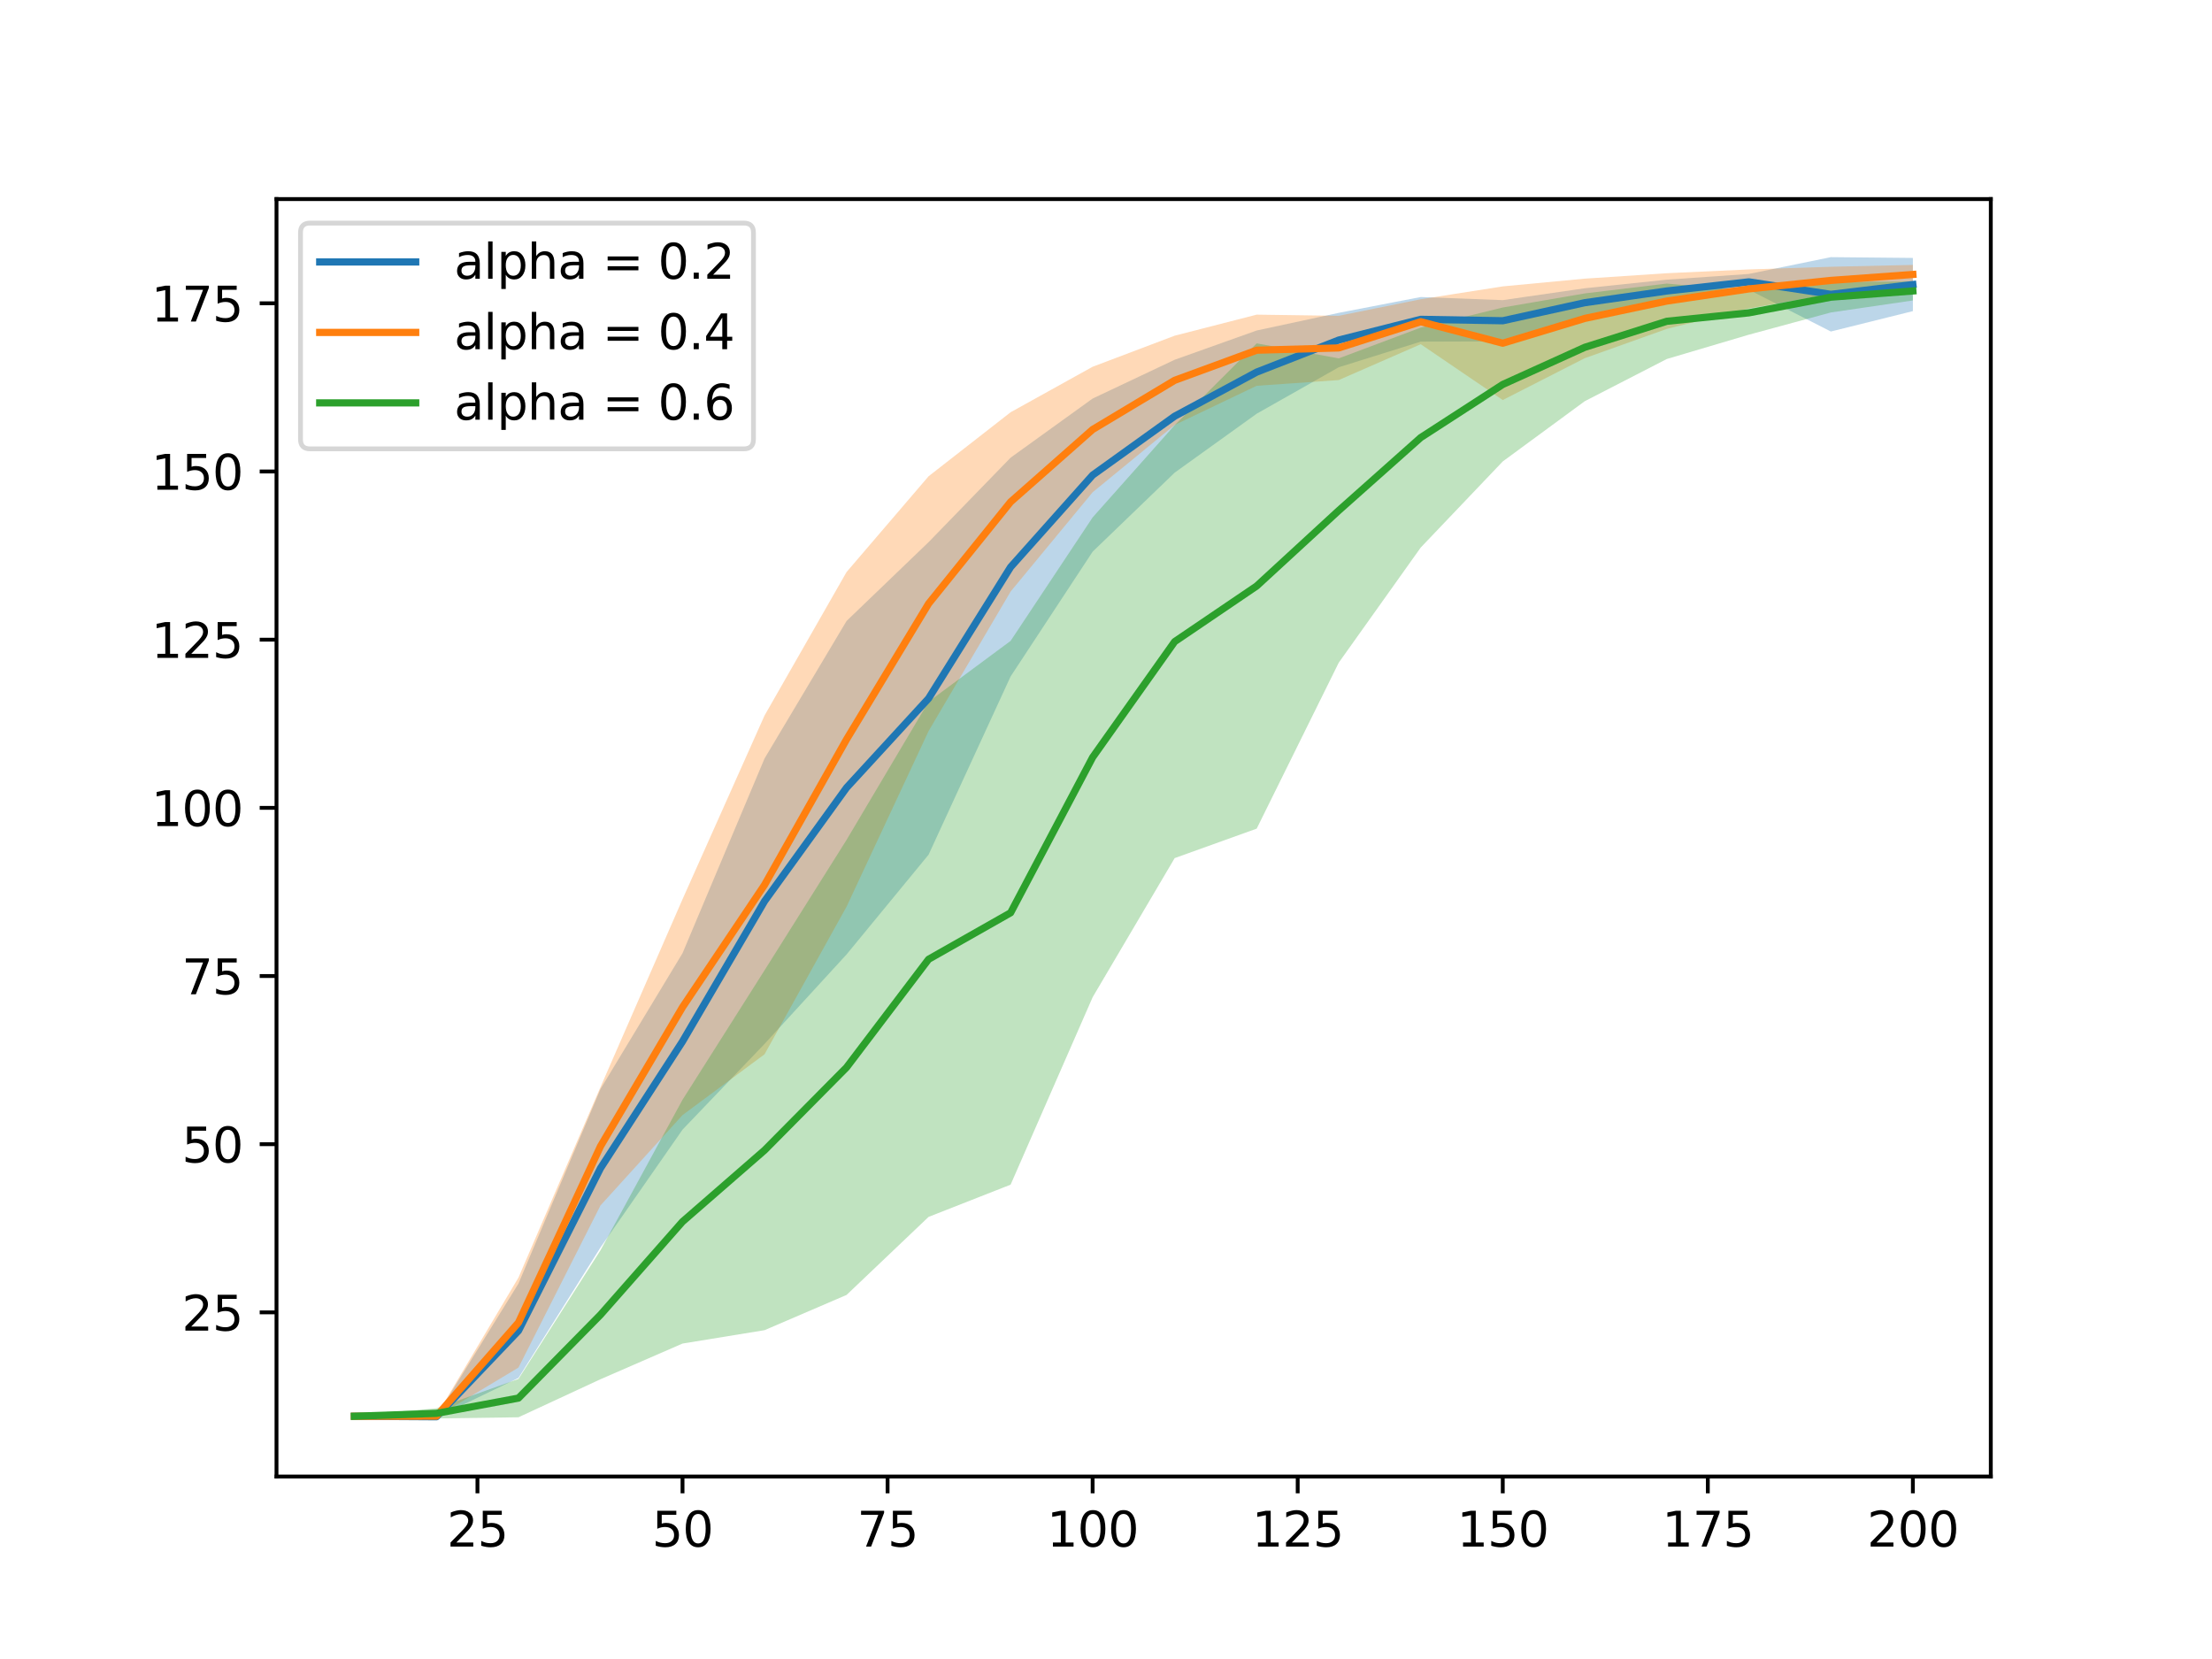 <?xml version="1.0" encoding="utf-8" standalone="no"?>
<!DOCTYPE svg PUBLIC "-//W3C//DTD SVG 1.1//EN"
  "http://www.w3.org/Graphics/SVG/1.1/DTD/svg11.dtd">
<svg height="345.6pt" version="1.1" viewBox="0 0 460.8 345.6" width="460.8pt" xmlns="http://www.w3.org/2000/svg" xmlns:xlink="http://www.w3.org/1999/xlink">
 <defs>
  <style type="text/css">*{stroke-linecap:butt;stroke-linejoin:round;}</style>
 </defs>
 <g id="figure_1">
  <g id="patch_1">
   <path d="M 0 345.6 
L 460.8 345.6 
L 460.8 0 
L 0 0 
z
" style="fill:#ffffff;"/>
  </g>
  <g id="axes_1">
   <g id="patch_2">
    <path d="M 57.6 307.584 
L 414.72 307.584 
L 414.72 41.472 
L 57.6 41.472 
z
" style="fill:#ffffff;"/>
   </g>
   <g id="PolyCollection_1">
    <path clip-path="url(#pb876cd4972)" d="M 73.833 295.229 
L 73.833 295.229 
L 90.92 295.298 
L 108.007 287.05 
L 125.094 259.868 
L 142.181 235.326 
L 159.268 217.465 
L 176.355 198.828 
L 193.442 178.046 
L 210.529 140.917 
L 227.616 114.926 
L 244.704 98.463 
L 261.791 86.184 
L 278.878 76.509 
L 295.965 71.17 
L 313.052 71.112 
L 330.139 66.063 
L 347.226 62.969 
L 364.313 60.363 
L 381.4 69.06 
L 398.487 64.814 
L 398.487 64.814 
L 398.487 53.732 
L 381.4 53.568 
L 364.313 57.067 
L 347.226 58.261 
L 330.139 60.051 
L 313.052 62.524 
L 295.965 61.875 
L 278.878 65.174 
L 261.791 68.849 
L 244.704 74.945 
L 227.616 83.023 
L 210.529 95.341 
L 193.442 112.938 
L 176.355 129.358 
L 159.268 158.009 
L 142.181 198.572 
L 125.094 226.849 
L 108.007 267.391 
L 90.92 294.976 
L 73.833 294.837 
z
" style="fill:#1f77b4;fill-opacity:0.3;"/>
   </g>
   <g id="PolyCollection_2">
    <path clip-path="url(#pb876cd4972)" d="M 73.833 295.229 
L 73.833 295.229 
L 90.92 295.146 
L 108.007 284.888 
L 125.094 251.115 
L 142.181 232.294 
L 159.268 219.626 
L 176.355 188.875 
L 193.442 152.296 
L 210.529 123.232 
L 227.616 102.547 
L 244.704 88.527 
L 261.791 80.363 
L 278.878 79.177 
L 295.965 71.708 
L 313.052 83.334 
L 330.139 74.618 
L 347.226 68.517 
L 364.313 64.247 
L 381.4 61.257 
L 398.487 59.165 
L 398.487 59.165 
L 398.487 55.186 
L 381.4 55.573 
L 364.313 56.126 
L 347.226 56.917 
L 330.139 58.046 
L 313.052 59.659 
L 295.965 62.337 
L 278.878 65.789 
L 261.791 65.545 
L 244.704 69.93 
L 227.616 76.4 
L 210.529 85.879 
L 193.442 99.214 
L 176.355 119.165 
L 159.268 149.055 
L 142.181 187.329 
L 125.094 226.46 
L 108.007 266.144 
L 90.92 294.878 
L 73.833 294.837 
z
" style="fill:#ff7f0e;fill-opacity:0.3;"/>
   </g>
   <g id="PolyCollection_3">
    <path clip-path="url(#pb876cd4972)" d="M 73.833 295.229 
L 73.833 295.229 
L 90.92 295.488 
L 108.007 295.244 
L 125.094 287.322 
L 142.181 279.886 
L 159.268 277.101 
L 176.355 269.758 
L 193.442 253.5 
L 210.529 246.786 
L 227.616 207.741 
L 244.704 178.76 
L 261.791 172.619 
L 278.878 138.056 
L 295.965 114.061 
L 313.052 96.127 
L 330.139 83.574 
L 347.226 74.786 
L 364.313 69.724 
L 381.4 65.091 
L 398.487 62.591 
L 398.487 62.591 
L 398.487 58.634 
L 381.4 58.718 
L 364.313 60.619 
L 347.226 59.072 
L 330.139 61.124 
L 313.052 64.057 
L 295.965 68.246 
L 278.878 74.659 
L 261.791 71.53 
L 244.704 88.567 
L 227.616 107.785 
L 210.529 133.509 
L 193.442 146.168 
L 176.355 174.96 
L 159.268 202.129 
L 142.181 229.1 
L 125.094 260.456 
L 108.007 287.25 
L 90.92 293.374 
L 73.833 294.837 
z
" style="fill:#2ca02c;fill-opacity:0.3;"/>
   </g>
   <g id="matplotlib.axis_1">
    <g id="xtick_1">
     <g id="line2d_1">
      <defs>
       <path d="M 0 0 
L 0 3.5 
" id="m778cac9587" style="stroke:#000000;stroke-width:0.8;"/>
      </defs>
      <g>
       <use style="stroke:#000000;stroke-width:0.8;" x="99.463" xlink:href="#m778cac9587" y="307.584"/>
      </g>
     </g>
     <g id="text_1">
      <!-- 25 -->
      <g transform="translate(93.101 322.182)scale(0.1 -0.1)">
       <defs>
        <path d="M 1228 531 
L 3431 531 
L 3431 0 
L 469 0 
L 469 531 
Q 828 903 1448 1529 
Q 2069 2156 2228 2338 
Q 2531 2678 2651 2914 
Q 2772 3150 2772 3378 
Q 2772 3750 2511 3984 
Q 2250 4219 1831 4219 
Q 1534 4219 1204 4116 
Q 875 4013 500 3803 
L 500 4441 
Q 881 4594 1212 4672 
Q 1544 4750 1819 4750 
Q 2544 4750 2975 4387 
Q 3406 4025 3406 3419 
Q 3406 3131 3298 2873 
Q 3191 2616 2906 2266 
Q 2828 2175 2409 1742 
Q 1991 1309 1228 531 
z
" id="DejaVuSans-32" transform="scale(0.016)"/>
        <path d="M 691 4666 
L 3169 4666 
L 3169 4134 
L 1269 4134 
L 1269 2991 
Q 1406 3038 1543 3061 
Q 1681 3084 1819 3084 
Q 2600 3084 3056 2656 
Q 3513 2228 3513 1497 
Q 3513 744 3044 326 
Q 2575 -91 1722 -91 
Q 1428 -91 1123 -41 
Q 819 9 494 109 
L 494 744 
Q 775 591 1075 516 
Q 1375 441 1709 441 
Q 2250 441 2565 725 
Q 2881 1009 2881 1497 
Q 2881 1984 2565 2268 
Q 2250 2553 1709 2553 
Q 1456 2553 1204 2497 
Q 953 2441 691 2322 
L 691 4666 
z
" id="DejaVuSans-35" transform="scale(0.016)"/>
       </defs>
       <use xlink:href="#DejaVuSans-32"/>
       <use x="63.623" xlink:href="#DejaVuSans-35"/>
      </g>
     </g>
    </g>
    <g id="xtick_2">
     <g id="line2d_2">
      <g>
       <use style="stroke:#000000;stroke-width:0.8;" x="142.181" xlink:href="#m778cac9587" y="307.584"/>
      </g>
     </g>
     <g id="text_2">
      <!-- 50 -->
      <g transform="translate(135.819 322.182)scale(0.1 -0.1)">
       <defs>
        <path d="M 2034 4250 
Q 1547 4250 1301 3770 
Q 1056 3291 1056 2328 
Q 1056 1369 1301 889 
Q 1547 409 2034 409 
Q 2525 409 2770 889 
Q 3016 1369 3016 2328 
Q 3016 3291 2770 3770 
Q 2525 4250 2034 4250 
z
M 2034 4750 
Q 2819 4750 3233 4129 
Q 3647 3509 3647 2328 
Q 3647 1150 3233 529 
Q 2819 -91 2034 -91 
Q 1250 -91 836 529 
Q 422 1150 422 2328 
Q 422 3509 836 4129 
Q 1250 4750 2034 4750 
z
" id="DejaVuSans-30" transform="scale(0.016)"/>
       </defs>
       <use xlink:href="#DejaVuSans-35"/>
       <use x="63.623" xlink:href="#DejaVuSans-30"/>
      </g>
     </g>
    </g>
    <g id="xtick_3">
     <g id="line2d_3">
      <g>
       <use style="stroke:#000000;stroke-width:0.8;" x="184.899" xlink:href="#m778cac9587" y="307.584"/>
      </g>
     </g>
     <g id="text_3">
      <!-- 75 -->
      <g transform="translate(178.536 322.182)scale(0.1 -0.1)">
       <defs>
        <path d="M 525 4666 
L 3525 4666 
L 3525 4397 
L 1831 0 
L 1172 0 
L 2766 4134 
L 525 4134 
L 525 4666 
z
" id="DejaVuSans-37" transform="scale(0.016)"/>
       </defs>
       <use xlink:href="#DejaVuSans-37"/>
       <use x="63.623" xlink:href="#DejaVuSans-35"/>
      </g>
     </g>
    </g>
    <g id="xtick_4">
     <g id="line2d_4">
      <g>
       <use style="stroke:#000000;stroke-width:0.8;" x="227.616" xlink:href="#m778cac9587" y="307.584"/>
      </g>
     </g>
     <g id="text_4">
      <!-- 100 -->
      <g transform="translate(218.073 322.182)scale(0.1 -0.1)">
       <defs>
        <path d="M 794 531 
L 1825 531 
L 1825 4091 
L 703 3866 
L 703 4441 
L 1819 4666 
L 2450 4666 
L 2450 531 
L 3481 531 
L 3481 0 
L 794 0 
L 794 531 
z
" id="DejaVuSans-31" transform="scale(0.016)"/>
       </defs>
       <use xlink:href="#DejaVuSans-31"/>
       <use x="63.623" xlink:href="#DejaVuSans-30"/>
       <use x="127.246" xlink:href="#DejaVuSans-30"/>
      </g>
     </g>
    </g>
    <g id="xtick_5">
     <g id="line2d_5">
      <g>
       <use style="stroke:#000000;stroke-width:0.8;" x="270.334" xlink:href="#m778cac9587" y="307.584"/>
      </g>
     </g>
     <g id="text_5">
      <!-- 125 -->
      <g transform="translate(260.79 322.182)scale(0.1 -0.1)">
       <use xlink:href="#DejaVuSans-31"/>
       <use x="63.623" xlink:href="#DejaVuSans-32"/>
       <use x="127.246" xlink:href="#DejaVuSans-35"/>
      </g>
     </g>
    </g>
    <g id="xtick_6">
     <g id="line2d_6">
      <g>
       <use style="stroke:#000000;stroke-width:0.8;" x="313.052" xlink:href="#m778cac9587" y="307.584"/>
      </g>
     </g>
     <g id="text_6">
      <!-- 150 -->
      <g transform="translate(303.508 322.182)scale(0.1 -0.1)">
       <use xlink:href="#DejaVuSans-31"/>
       <use x="63.623" xlink:href="#DejaVuSans-35"/>
       <use x="127.246" xlink:href="#DejaVuSans-30"/>
      </g>
     </g>
    </g>
    <g id="xtick_7">
     <g id="line2d_7">
      <g>
       <use style="stroke:#000000;stroke-width:0.8;" x="355.77" xlink:href="#m778cac9587" y="307.584"/>
      </g>
     </g>
     <g id="text_7">
      <!-- 175 -->
      <g transform="translate(346.226 322.182)scale(0.1 -0.1)">
       <use xlink:href="#DejaVuSans-31"/>
       <use x="63.623" xlink:href="#DejaVuSans-37"/>
       <use x="127.246" xlink:href="#DejaVuSans-35"/>
      </g>
     </g>
    </g>
    <g id="xtick_8">
     <g id="line2d_8">
      <g>
       <use style="stroke:#000000;stroke-width:0.8;" x="398.487" xlink:href="#m778cac9587" y="307.584"/>
      </g>
     </g>
     <g id="text_8">
      <!-- 200 -->
      <g transform="translate(388.944 322.182)scale(0.1 -0.1)">
       <use xlink:href="#DejaVuSans-32"/>
       <use x="63.623" xlink:href="#DejaVuSans-30"/>
       <use x="127.246" xlink:href="#DejaVuSans-30"/>
      </g>
     </g>
    </g>
   </g>
   <g id="matplotlib.axis_2">
    <g id="ytick_1">
     <g id="line2d_9">
      <defs>
       <path d="M 0 0 
L -3.5 0 
" id="m6a5c0e5348" style="stroke:#000000;stroke-width:0.8;"/>
      </defs>
      <g>
       <use style="stroke:#000000;stroke-width:0.8;" x="57.6" xlink:href="#m6a5c0e5348" y="273.393"/>
      </g>
     </g>
     <g id="text_9">
      <!-- 25 -->
      <g transform="translate(37.875 277.193)scale(0.1 -0.1)">
       <use xlink:href="#DejaVuSans-32"/>
       <use x="63.623" xlink:href="#DejaVuSans-35"/>
      </g>
     </g>
    </g>
    <g id="ytick_2">
     <g id="line2d_10">
      <g>
       <use style="stroke:#000000;stroke-width:0.8;" x="57.6" xlink:href="#m6a5c0e5348" y="238.358"/>
      </g>
     </g>
     <g id="text_10">
      <!-- 50 -->
      <g transform="translate(37.875 242.157)scale(0.1 -0.1)">
       <use xlink:href="#DejaVuSans-35"/>
       <use x="63.623" xlink:href="#DejaVuSans-30"/>
      </g>
     </g>
    </g>
    <g id="ytick_3">
     <g id="line2d_11">
      <g>
       <use style="stroke:#000000;stroke-width:0.8;" x="57.6" xlink:href="#m6a5c0e5348" y="203.323"/>
      </g>
     </g>
     <g id="text_11">
      <!-- 75 -->
      <g transform="translate(37.875 207.122)scale(0.1 -0.1)">
       <use xlink:href="#DejaVuSans-37"/>
       <use x="63.623" xlink:href="#DejaVuSans-35"/>
      </g>
     </g>
    </g>
    <g id="ytick_4">
     <g id="line2d_12">
      <g>
       <use style="stroke:#000000;stroke-width:0.8;" x="57.6" xlink:href="#m6a5c0e5348" y="168.288"/>
      </g>
     </g>
     <g id="text_12">
      <!-- 100 -->
      <g transform="translate(31.512 172.087)scale(0.1 -0.1)">
       <use xlink:href="#DejaVuSans-31"/>
       <use x="63.623" xlink:href="#DejaVuSans-30"/>
       <use x="127.246" xlink:href="#DejaVuSans-30"/>
      </g>
     </g>
    </g>
    <g id="ytick_5">
     <g id="line2d_13">
      <g>
       <use style="stroke:#000000;stroke-width:0.8;" x="57.6" xlink:href="#m6a5c0e5348" y="133.253"/>
      </g>
     </g>
     <g id="text_13">
      <!-- 125 -->
      <g transform="translate(31.512 137.052)scale(0.1 -0.1)">
       <use xlink:href="#DejaVuSans-31"/>
       <use x="63.623" xlink:href="#DejaVuSans-32"/>
       <use x="127.246" xlink:href="#DejaVuSans-35"/>
      </g>
     </g>
    </g>
    <g id="ytick_6">
     <g id="line2d_14">
      <g>
       <use style="stroke:#000000;stroke-width:0.8;" x="57.6" xlink:href="#m6a5c0e5348" y="98.218"/>
      </g>
     </g>
     <g id="text_14">
      <!-- 150 -->
      <g transform="translate(31.512 102.017)scale(0.1 -0.1)">
       <use xlink:href="#DejaVuSans-31"/>
       <use x="63.623" xlink:href="#DejaVuSans-35"/>
       <use x="127.246" xlink:href="#DejaVuSans-30"/>
      </g>
     </g>
    </g>
    <g id="ytick_7">
     <g id="line2d_15">
      <g>
       <use style="stroke:#000000;stroke-width:0.8;" x="57.6" xlink:href="#m6a5c0e5348" y="63.182"/>
      </g>
     </g>
     <g id="text_15">
      <!-- 175 -->
      <g transform="translate(31.512 66.982)scale(0.1 -0.1)">
       <use xlink:href="#DejaVuSans-31"/>
       <use x="63.623" xlink:href="#DejaVuSans-37"/>
       <use x="127.246" xlink:href="#DejaVuSans-35"/>
      </g>
     </g>
    </g>
   </g>
   <g id="line2d_16">
    <path clip-path="url(#pb876cd4972)" d="M 73.833 295.033 
L 90.92 295.137 
L 108.007 277.221 
L 125.094 243.359 
L 142.181 216.949 
L 159.268 187.737 
L 176.355 164.093 
L 193.442 145.492 
L 210.529 118.129 
L 227.616 98.975 
L 244.704 86.704 
L 261.791 77.516 
L 278.878 70.841 
L 295.965 66.522 
L 313.052 66.818 
L 330.139 63.057 
L 347.226 60.615 
L 364.313 58.715 
L 381.4 61.314 
L 398.487 59.273 
" style="fill:none;stroke:#1f77b4;stroke-linecap:square;stroke-width:1.5;"/>
   </g>
   <g id="line2d_17">
    <path clip-path="url(#pb876cd4972)" d="M 73.833 295.033 
L 90.92 295.012 
L 108.007 275.516 
L 125.094 238.787 
L 142.181 209.811 
L 159.268 184.341 
L 176.355 154.02 
L 193.442 125.755 
L 210.529 104.556 
L 227.616 89.473 
L 244.704 79.229 
L 261.791 72.954 
L 278.878 72.483 
L 295.965 67.022 
L 313.052 71.497 
L 330.139 66.332 
L 347.226 62.717 
L 364.313 60.187 
L 381.4 58.415 
L 398.487 57.175 
" style="fill:none;stroke:#ff7f0e;stroke-linecap:square;stroke-width:1.5;"/>
   </g>
   <g id="line2d_18">
    <path clip-path="url(#pb876cd4972)" d="M 73.833 295.033 
L 90.92 294.431 
L 108.007 291.247 
L 125.094 273.889 
L 142.181 254.493 
L 159.268 239.615 
L 176.355 222.359 
L 193.442 199.834 
L 210.529 190.147 
L 227.616 157.763 
L 244.704 133.664 
L 261.791 122.074 
L 278.878 106.358 
L 295.965 91.153 
L 313.052 80.092 
L 330.139 72.349 
L 347.226 66.929 
L 364.313 65.172 
L 381.4 61.905 
L 398.487 60.613 
" style="fill:none;stroke:#2ca02c;stroke-linecap:square;stroke-width:1.5;"/>
   </g>
   <g id="patch_3">
    <path d="M 57.6 307.584 
L 57.6 41.472 
" style="fill:none;stroke:#000000;stroke-linecap:square;stroke-linejoin:miter;stroke-width:0.8;"/>
   </g>
   <g id="patch_4">
    <path d="M 414.72 307.584 
L 414.72 41.472 
" style="fill:none;stroke:#000000;stroke-linecap:square;stroke-linejoin:miter;stroke-width:0.8;"/>
   </g>
   <g id="patch_5">
    <path d="M 57.6 307.584 
L 414.72 307.584 
" style="fill:none;stroke:#000000;stroke-linecap:square;stroke-linejoin:miter;stroke-width:0.8;"/>
   </g>
   <g id="patch_6">
    <path d="M 57.6 41.472 
L 414.72 41.472 
" style="fill:none;stroke:#000000;stroke-linecap:square;stroke-linejoin:miter;stroke-width:0.8;"/>
   </g>
   <g id="legend_1">
    <g id="patch_7">
     <path d="M 64.6 93.506 
L 154.959 93.506 
Q 156.959 93.506 156.959 91.506 
L 156.959 48.472 
Q 156.959 46.472 154.959 46.472 
L 64.6 46.472 
Q 62.6 46.472 62.6 48.472 
L 62.6 91.506 
Q 62.6 93.506 64.6 93.506 
z
" style="fill:#ffffff;opacity:0.8;stroke:#cccccc;stroke-linejoin:miter;"/>
    </g>
    <g id="line2d_19">
     <path d="M 66.6 54.57 
L 86.6 54.57 
" style="fill:none;stroke:#1f77b4;stroke-linecap:square;stroke-width:1.5;"/>
    </g>
    <g id="line2d_20"/>
    <g id="text_16">
     <!-- alpha = 0.2 -->
     <g transform="translate(94.6 58.07)scale(0.1 -0.1)">
      <defs>
       <path d="M 2194 1759 
Q 1497 1759 1228 1600 
Q 959 1441 959 1056 
Q 959 750 1161 570 
Q 1363 391 1709 391 
Q 2188 391 2477 730 
Q 2766 1069 2766 1631 
L 2766 1759 
L 2194 1759 
z
M 3341 1997 
L 3341 0 
L 2766 0 
L 2766 531 
Q 2569 213 2275 61 
Q 1981 -91 1556 -91 
Q 1019 -91 701 211 
Q 384 513 384 1019 
Q 384 1609 779 1909 
Q 1175 2209 1959 2209 
L 2766 2209 
L 2766 2266 
Q 2766 2663 2505 2880 
Q 2244 3097 1772 3097 
Q 1472 3097 1187 3025 
Q 903 2953 641 2809 
L 641 3341 
Q 956 3463 1253 3523 
Q 1550 3584 1831 3584 
Q 2591 3584 2966 3190 
Q 3341 2797 3341 1997 
z
" id="DejaVuSans-61" transform="scale(0.016)"/>
       <path d="M 603 4863 
L 1178 4863 
L 1178 0 
L 603 0 
L 603 4863 
z
" id="DejaVuSans-6c" transform="scale(0.016)"/>
       <path d="M 1159 525 
L 1159 -1331 
L 581 -1331 
L 581 3500 
L 1159 3500 
L 1159 2969 
Q 1341 3281 1617 3432 
Q 1894 3584 2278 3584 
Q 2916 3584 3314 3078 
Q 3713 2572 3713 1747 
Q 3713 922 3314 415 
Q 2916 -91 2278 -91 
Q 1894 -91 1617 61 
Q 1341 213 1159 525 
z
M 3116 1747 
Q 3116 2381 2855 2742 
Q 2594 3103 2138 3103 
Q 1681 3103 1420 2742 
Q 1159 2381 1159 1747 
Q 1159 1113 1420 752 
Q 1681 391 2138 391 
Q 2594 391 2855 752 
Q 3116 1113 3116 1747 
z
" id="DejaVuSans-70" transform="scale(0.016)"/>
       <path d="M 3513 2113 
L 3513 0 
L 2938 0 
L 2938 2094 
Q 2938 2591 2744 2837 
Q 2550 3084 2163 3084 
Q 1697 3084 1428 2787 
Q 1159 2491 1159 1978 
L 1159 0 
L 581 0 
L 581 4863 
L 1159 4863 
L 1159 2956 
Q 1366 3272 1645 3428 
Q 1925 3584 2291 3584 
Q 2894 3584 3203 3211 
Q 3513 2838 3513 2113 
z
" id="DejaVuSans-68" transform="scale(0.016)"/>
       <path id="DejaVuSans-20" transform="scale(0.016)"/>
       <path d="M 678 2906 
L 4684 2906 
L 4684 2381 
L 678 2381 
L 678 2906 
z
M 678 1631 
L 4684 1631 
L 4684 1100 
L 678 1100 
L 678 1631 
z
" id="DejaVuSans-3d" transform="scale(0.016)"/>
       <path d="M 684 794 
L 1344 794 
L 1344 0 
L 684 0 
L 684 794 
z
" id="DejaVuSans-2e" transform="scale(0.016)"/>
      </defs>
      <use xlink:href="#DejaVuSans-61"/>
      <use x="61.279" xlink:href="#DejaVuSans-6c"/>
      <use x="89.062" xlink:href="#DejaVuSans-70"/>
      <use x="152.539" xlink:href="#DejaVuSans-68"/>
      <use x="215.918" xlink:href="#DejaVuSans-61"/>
      <use x="277.197" xlink:href="#DejaVuSans-20"/>
      <use x="308.984" xlink:href="#DejaVuSans-3d"/>
      <use x="392.773" xlink:href="#DejaVuSans-20"/>
      <use x="424.561" xlink:href="#DejaVuSans-30"/>
      <use x="488.184" xlink:href="#DejaVuSans-2e"/>
      <use x="519.971" xlink:href="#DejaVuSans-32"/>
     </g>
    </g>
    <g id="line2d_21">
     <path d="M 66.6 69.249 
L 86.6 69.249 
" style="fill:none;stroke:#ff7f0e;stroke-linecap:square;stroke-width:1.5;"/>
    </g>
    <g id="line2d_22"/>
    <g id="text_17">
     <!-- alpha = 0.4 -->
     <g transform="translate(94.6 72.749)scale(0.1 -0.1)">
      <defs>
       <path d="M 2419 4116 
L 825 1625 
L 2419 1625 
L 2419 4116 
z
M 2253 4666 
L 3047 4666 
L 3047 1625 
L 3713 1625 
L 3713 1100 
L 3047 1100 
L 3047 0 
L 2419 0 
L 2419 1100 
L 313 1100 
L 313 1709 
L 2253 4666 
z
" id="DejaVuSans-34" transform="scale(0.016)"/>
      </defs>
      <use xlink:href="#DejaVuSans-61"/>
      <use x="61.279" xlink:href="#DejaVuSans-6c"/>
      <use x="89.062" xlink:href="#DejaVuSans-70"/>
      <use x="152.539" xlink:href="#DejaVuSans-68"/>
      <use x="215.918" xlink:href="#DejaVuSans-61"/>
      <use x="277.197" xlink:href="#DejaVuSans-20"/>
      <use x="308.984" xlink:href="#DejaVuSans-3d"/>
      <use x="392.773" xlink:href="#DejaVuSans-20"/>
      <use x="424.561" xlink:href="#DejaVuSans-30"/>
      <use x="488.184" xlink:href="#DejaVuSans-2e"/>
      <use x="519.971" xlink:href="#DejaVuSans-34"/>
     </g>
    </g>
    <g id="line2d_23">
     <path d="M 66.6 83.927 
L 86.6 83.927 
" style="fill:none;stroke:#2ca02c;stroke-linecap:square;stroke-width:1.5;"/>
    </g>
    <g id="line2d_24"/>
    <g id="text_18">
     <!-- alpha = 0.6 -->
     <g transform="translate(94.6 87.427)scale(0.1 -0.1)">
      <defs>
       <path d="M 2113 2584 
Q 1688 2584 1439 2293 
Q 1191 2003 1191 1497 
Q 1191 994 1439 701 
Q 1688 409 2113 409 
Q 2538 409 2786 701 
Q 3034 994 3034 1497 
Q 3034 2003 2786 2293 
Q 2538 2584 2113 2584 
z
M 3366 4563 
L 3366 3988 
Q 3128 4100 2886 4159 
Q 2644 4219 2406 4219 
Q 1781 4219 1451 3797 
Q 1122 3375 1075 2522 
Q 1259 2794 1537 2939 
Q 1816 3084 2150 3084 
Q 2853 3084 3261 2657 
Q 3669 2231 3669 1497 
Q 3669 778 3244 343 
Q 2819 -91 2113 -91 
Q 1303 -91 875 529 
Q 447 1150 447 2328 
Q 447 3434 972 4092 
Q 1497 4750 2381 4750 
Q 2619 4750 2861 4703 
Q 3103 4656 3366 4563 
z
" id="DejaVuSans-36" transform="scale(0.016)"/>
      </defs>
      <use xlink:href="#DejaVuSans-61"/>
      <use x="61.279" xlink:href="#DejaVuSans-6c"/>
      <use x="89.062" xlink:href="#DejaVuSans-70"/>
      <use x="152.539" xlink:href="#DejaVuSans-68"/>
      <use x="215.918" xlink:href="#DejaVuSans-61"/>
      <use x="277.197" xlink:href="#DejaVuSans-20"/>
      <use x="308.984" xlink:href="#DejaVuSans-3d"/>
      <use x="392.773" xlink:href="#DejaVuSans-20"/>
      <use x="424.561" xlink:href="#DejaVuSans-30"/>
      <use x="488.184" xlink:href="#DejaVuSans-2e"/>
      <use x="519.971" xlink:href="#DejaVuSans-36"/>
     </g>
    </g>
   </g>
  </g>
 </g>
 <defs>
  <clipPath id="pb876cd4972">
   <rect height="266.112" width="357.12" x="57.6" y="41.472"/>
  </clipPath>
 </defs>
</svg>
